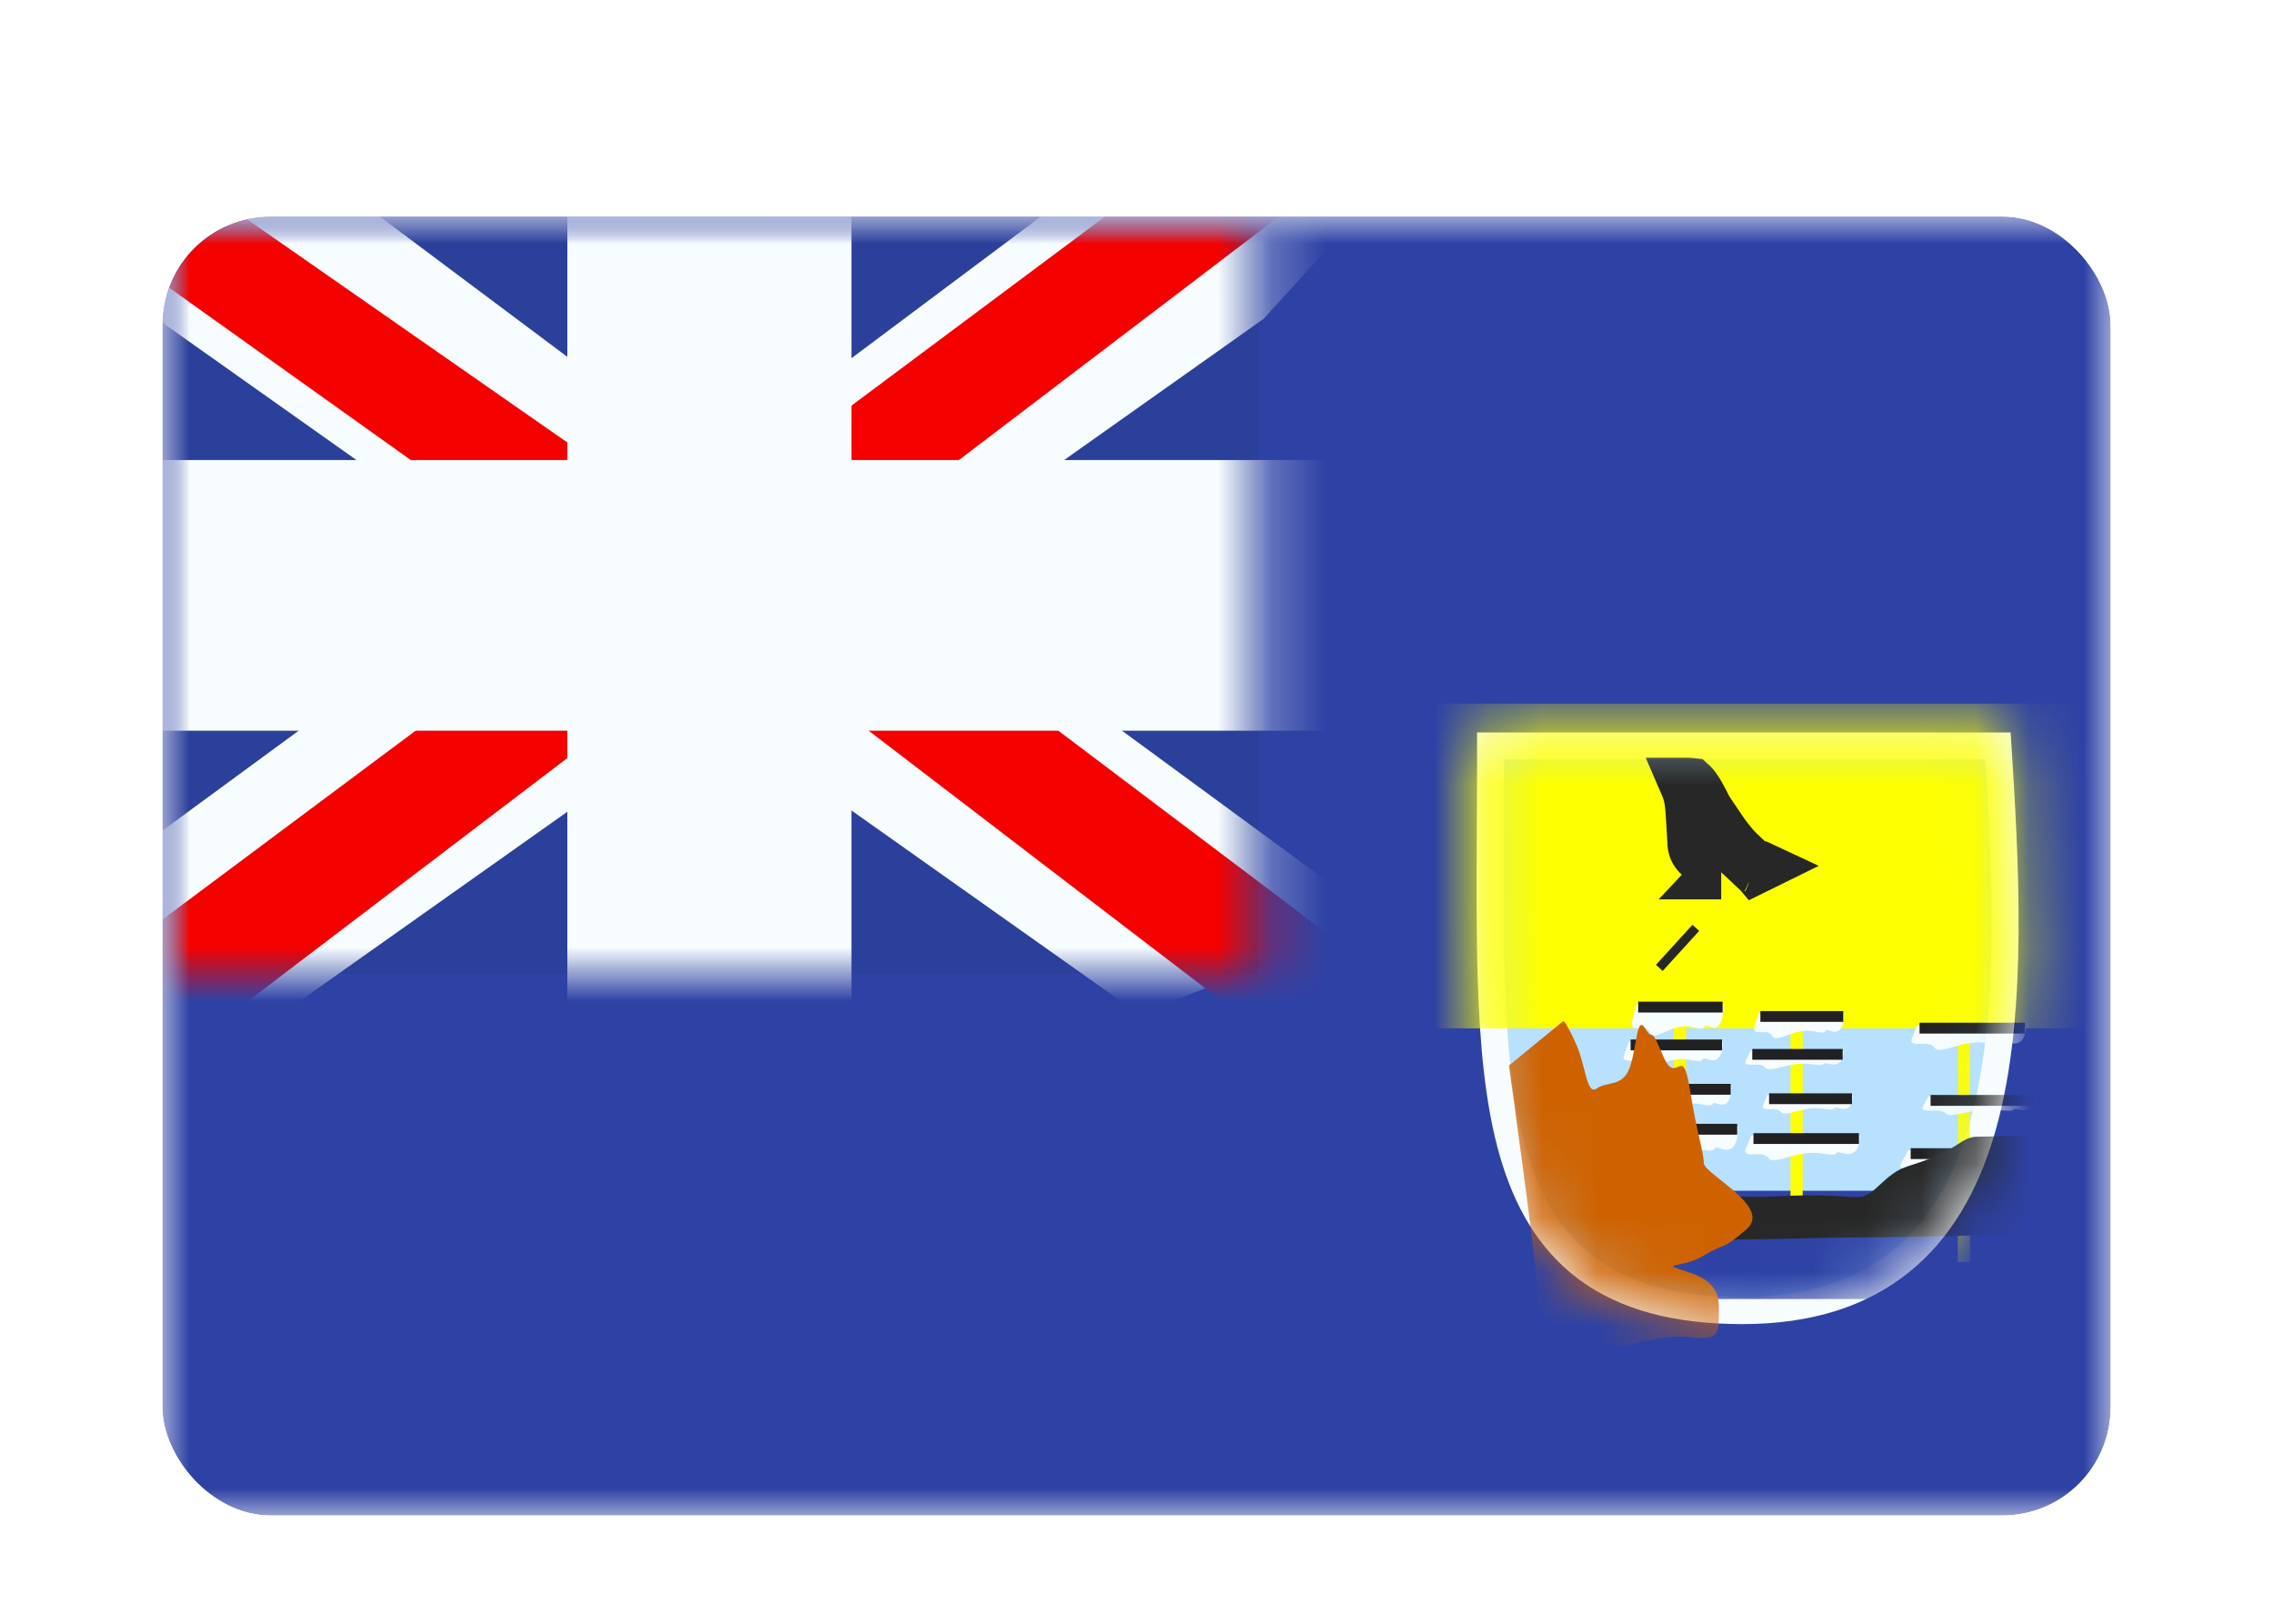 <svg xmlns="http://www.w3.org/2000/svg" fill="none" aria-hidden="true" viewBox="0 0 42 30"><g filter="url(#a)"><g clip-path="url(#b)"><mask id="c" width="36" height="24" x="3" y="2" maskUnits="userSpaceOnUse" style="mask-type:alpha"><path fill="#fff" d="M3 2h36v24H3z"/></mask><g mask="url(#c)"><path fill="#2E42A5" fill-rule="evenodd" d="M3 2v24h36V2H3Z" clip-rule="evenodd"/><mask id="d" width="36" height="24" x="3" y="2" maskUnits="userSpaceOnUse" style="mask-type:alpha"><path fill="#fff" fill-rule="evenodd" d="M3 2v24h36V2H3Z" clip-rule="evenodd"/></mask><g mask="url(#d)"><path fill="#2B409A" d="M3 2h20.25v14H3z"/><mask id="e" width="21" height="14" x="3" y="2" maskUnits="userSpaceOnUse" style="mask-type:alpha"><path fill="#fff" d="M3 2h20.25v14H3z"/></mask><g mask="url(#e)"><path fill="#F7FCFF" d="m.745 15 4.456 1.737 18.15-12.848 2.35-2.582-4.765-.58-7.402 5.536-5.96 3.73L.746 15Z"/><path fill="#F50100" d="m1.355 16.217 2.27 1.008L24.857 1.067H21.67L1.355 16.217Z"/><path fill="#F7FCFF" d="m25.505 15-4.456 1.737L2.899 3.889.549 1.307l4.765-.58 7.402 5.536 5.96 3.73L25.504 15Z"/><path fill="#F50100" d="m25.353 15.873-2.27 1.008-9.041-6.918-2.68-.773L.322 1.316H3.51l11.033 7.688 2.93.926 7.88 5.943Z"/><mask id="f" width="24" height="18" x="1" y="0" fill="#000" maskUnits="userSpaceOnUse"><path fill="#fff" d="M1 0h24v18H1z"/><path fill-rule="evenodd" d="M14.233 2h-2.25v6H3v2h8.983v6h2.25v-6h9.017V8h-9.017V2Z" clip-rule="evenodd"/></mask><path fill="#F50100" fill-rule="evenodd" d="M14.233 2h-2.25v6H3v2h8.983v6h2.25v-6h9.017V8h-9.017V2Z" clip-rule="evenodd"/><path fill="#F7FCFF" d="M11.983 2V.5h-1.5V2h1.5Zm2.25 0h1.5V.5h-1.5V2Zm-2.25 6v1.5h1.5V8h-1.5ZM3 8V6.5H1.5V8H3Zm0 2H1.5v1.5H3V10Zm8.983 0h1.5V8.5h-1.5V10Zm0 6h-1.5v1.5h1.5V16Zm2.25 0v1.5h1.5V16h-1.5Zm0-6V8.5h-1.5V10h1.5Zm9.017 0v1.5h1.5V10h-1.5Zm0-2h1.5V6.5h-1.5V8Zm-9.017 0h-1.5v1.5h1.5V8Zm-2.25-4.5h2.25v-3h-2.25v3Zm1.5 4.5V2h-3v6h3ZM3 9.5h8.983v-3H3v3Zm1.5.5V8h-3v2h3Zm7.483-1.5H3v3h8.983v-3Zm1.5 7.5v-6h-3v6h3Zm.75-1.5h-2.25v3h2.25v-3Zm-1.5-4.5v6h3v-6h-3ZM23.25 8.5h-9.017v3h9.017v-3Zm-1.5-.5v2h3V8h-3Zm-7.517 1.5h9.017v-3h-9.017v3Zm-1.5-7.5v6h3V2h-3Z" mask="url(#f)"/></g><path fill="#B7E1FF" stroke="#F7FCFF" stroke-width=".5" d="M27.793 11.783h-.25v.25c0 .433-.003.857-.005 1.27-.005.988-.01 1.919.017 2.773.037 1.212.137 2.295.395 3.199.26.907.684 1.652 1.38 2.166.694.513 1.629.773 2.864.773 1.247 0 2.207-.323 2.931-.91.722-.583 1.185-1.41 1.475-2.371.576-1.913.49-4.44.332-6.916l-.015-.234h-9.125Z"/><mask id="g" width="11" height="12" x="27" y="11" maskUnits="userSpaceOnUse" style="mask-type:alpha"><path fill="#fff" stroke="#fff" stroke-width=".5" d="M27.793 11.783h-.25v.25c0 .433-.003.857-.005 1.27-.005.988-.01 1.919.017 2.773.037 1.212.137 2.295.395 3.199.26.907.684 1.652 1.38 2.166.694.513 1.629.773 2.864.773 1.247 0 2.207-.323 2.931-.91.722-.583 1.185-1.41 1.475-2.371.576-1.913.49-4.44.332-6.916l-.015-.234h-9.125Z"/></mask><g mask="url(#g)"><path fill="#2E42A5" d="M30 20h6.75v2H30z"/><g filter="url(#h)"><path fill="#FDFF00" d="M25.5 10H39v6H25.5z"/></g><path fill="#F7FCFF" stroke="#272727" d="M32.441 14.005a.36.36 0 0 1 .009.004l-.004.002-.005-.006Zm-1.505 1.451.124.113-.124-.113Zm.868-1.34a1.075 1.075 0 0 0-.068-.066 2.21 2.21 0 0 0-.159-.125l-.09-.068c-.124-.1-.168-.165-.176-.272l-.017-.289c-.01-.167-.017-.315-.03-.426a1.204 1.204 0 0 0-.094-.37c.021 0 .045.001.072.004.011.01.044.04.097.124.04.063.076.132.119.213l.002.005.006.012c.034.066.09.173.154.255a54.597 54.597 0 0 0 .108.16c.054.08.124.183.205.285.052.064.116.14.194.214l-.323.344Z"/><path fill="#FDFF00" d="M30.93 16.044h.225v3.955h-.225v-3.955Z"/><path fill="#F7FCFF" fill-rule="evenodd" d="M30.113 18.813h2.005s.02.514-.285.419c-.304-.095.03.095-.432 0-.464-.095-.872.299-.976.102-.104-.197-.507.056-.41-.233l.098-.288Z" clip-rule="evenodd"/><path fill="#212123" d="M30.15 18.764h1.95v.2h-1.95z"/><path fill="#F7FCFF" fill-rule="evenodd" d="M30.39 18.065h1.604s.016.412-.228.336c-.243-.076.025.076-.346 0-.37-.076-.697.239-.78.081-.083-.157-.405.045-.328-.186l.078-.23Z" clip-rule="evenodd"/><path fill="#212123" d="M30.42 18.026h1.56v.2h-1.56z"/><path fill="#F7FCFF" fill-rule="evenodd" d="M30.098 17.245h1.738s.017.412-.247.335c-.264-.076.026.077-.375 0-.402-.076-.755.24-.845.082-.09-.158-.44.045-.355-.186l.084-.23Z" clip-rule="evenodd"/><path fill="#212123" d="M30.13 17.206h1.69v.2h-1.69z"/><path fill="#F7FCFF" fill-rule="evenodd" d="M30.24 16.556h1.605s.015.515-.229.42c-.243-.096.025.095-.346 0-.37-.096-.697.298-.78.101-.083-.197-.405.056-.328-.232l.078-.289Z" clip-rule="evenodd"/><path fill="#212123" d="M30.27 16.507h1.56v.2h-1.56z"/><path fill="#FDFF00" d="M33.085 16.544h.225v3.955h-.225v-3.955Z"/><path fill="#F7FCFF" fill-rule="evenodd" d="M32.363 18.976h2.005s.02.411-.285.335c-.304-.076.03.076-.432 0-.464-.076-.872.239-.976.081-.104-.157-.507.045-.41-.186l.098-.23Z" clip-rule="evenodd"/><path fill="#212123" d="M32.4 18.936h1.95v.2H32.4z"/><path fill="#F7FCFF" fill-rule="evenodd" d="M32.66 18.23h1.576s.015.309-.224.252c-.24-.058.024.057-.34 0-.364-.058-.685.179-.767.06-.081-.118-.398.034-.321-.139l.076-.173Z" clip-rule="evenodd"/><path fill="#212123" d="M32.689 18.2h1.532v.2h-1.532z"/><path fill="#F7FCFF" fill-rule="evenodd" d="M32.347 17.41h1.719s.016.308-.245.251c-.26-.057.027.057-.37 0-.398-.057-.748.18-.837.061-.088-.118-.434.034-.35-.14l.083-.172Z" clip-rule="evenodd"/><path fill="#212123" d="M32.378 17.38h1.671v.2h-1.671z"/><path fill="#F7FCFF" fill-rule="evenodd" d="M32.5 16.72h1.575s.015.41-.224.335c-.24-.076.024.076-.34 0-.364-.076-.685.239-.766.081-.082-.157-.398.045-.322-.186l.076-.23Z" clip-rule="evenodd"/><path fill="#212123" d="M32.528 16.68h1.532v.2h-1.532z"/><path fill="#FDFF00" d="M36.177 16.059h.225v5.258h-.225V16.06Z"/><path fill="#F7FCFF" fill-rule="evenodd" d="M35.258 19.253h2.552s.025.412-.363.336c-.387-.076.04.076-.55 0-.59-.076-1.11.239-1.242.081-.132-.157-.645.045-.521-.186l.123-.23Z" clip-rule="evenodd"/><path fill="#212123" d="M35.305 19.214h2.482v.2h-2.482z"/><path fill="#F7FCFF" fill-rule="evenodd" d="M35.636 18.255h2.006s.02.309-.285.252c-.305-.057.03.057-.433 0-.463-.057-.872.18-.975.061-.104-.118-.507.034-.41-.14l.097-.173Z" clip-rule="evenodd"/><path fill="#212123" d="M35.673 18.231h1.95v.2h-1.95z"/><path fill="#F7FCFF" fill-rule="evenodd" d="M35.431 16.935h2.006s.02.412-.285.335c-.305-.076.03.077-.433 0-.463-.076-.871.24-.975.082-.104-.158-.507.045-.41-.186l.097-.23Z" clip-rule="evenodd"/><path fill="#212123" d="M35.469 16.896h1.95v.2h-1.95z"/><path fill="#272727" fill-rule="evenodd" d="M30.208 19.687s1.041.503 2.63.416c1.587-.086 1.473.186 1.885-.202.411-.387.448-.3.961-.504.514-.203.588-.395.852-.395.265 0 3.085-.101 3.085-.101s-.258.206-.258.496c0 .29.172.32 0 .583-.172.263-.366.614-.616.716-.25.102-3.62.167-4.48.167-.859 0-2.624.085-2.827 0-.203-.085-1.232-1.176-1.232-1.176Z" clip-rule="evenodd"/><path fill="#CE6201" fill-rule="evenodd" d="m27.882 17.686 1.005-.822s.044 0 .23.411c.188.412.196.974.39.834.195-.14.494-.011.62-.423.126-.41.118-.944.278-.677.16.266.065-.123.32.488.256.612.357-.262.497.612s.26 1.175.26 1.379c0 .203 1.279.81.788 1.226-.49.418-.352.22-.788.483-.437.263-.885.11-.26.316.625.206.536.58.536.855 0 .276-.039.4-.536.338-.497-.062-1.101.158-1.222.158-.12 0-1.578-.264-1.578-.808 0-.543-.54-4.37-.54-4.37Z" clip-rule="evenodd"/></g></g></g></g></g><defs><filter id="a" width="42" height="30" x="0" y="0" color-interpolation-filters="sRGB" filterUnits="userSpaceOnUse"><feFlood flood-opacity="0" result="BackgroundImageFix"/><feColorMatrix in="SourceAlpha" result="hardAlpha" values="0 0 0 0 0 0 0 0 0 0 0 0 0 0 0 0 0 0 127 0"/><feOffset dy="1"/><feGaussianBlur stdDeviation="1"/><feColorMatrix values="0 0 0 0 0.063 0 0 0 0 0.094 0 0 0 0 0.157 0 0 0 0.06 0"/><feBlend in2="BackgroundImageFix" result="effect1_dropShadow_91_25153"/><feColorMatrix in="SourceAlpha" result="hardAlpha" values="0 0 0 0 0 0 0 0 0 0 0 0 0 0 0 0 0 0 127 0"/><feOffset dy="1"/><feGaussianBlur stdDeviation="1.5"/><feColorMatrix values="0 0 0 0 0.063 0 0 0 0 0.094 0 0 0 0 0.157 0 0 0 0.1 0"/><feBlend in2="effect1_dropShadow_91_25153" result="effect2_dropShadow_91_25153"/><feBlend in="SourceGraphic" in2="effect2_dropShadow_91_25153" result="shape"/></filter><filter id="h" width="13.5" height="7" x="25.5" y="10" color-interpolation-filters="sRGB" filterUnits="userSpaceOnUse"><feFlood flood-opacity="0" result="BackgroundImageFix"/><feColorMatrix in="SourceAlpha" result="hardAlpha" values="0 0 0 0 0 0 0 0 0 0 0 0 0 0 0 0 0 0 127 0"/><feOffset dy="1"/><feColorMatrix values="0 0 0 0 0 0 0 0 0 0 0 0 0 0 0 0 0 0 0.5 0"/><feBlend in2="BackgroundImageFix" result="effect1_dropShadow_91_25153"/><feBlend in="SourceGraphic" in2="effect1_dropShadow_91_25153" result="shape"/></filter><clipPath id="b"><rect width="36" height="24" x="3" y="2" fill="#fff" rx="2"/></clipPath></defs></svg>